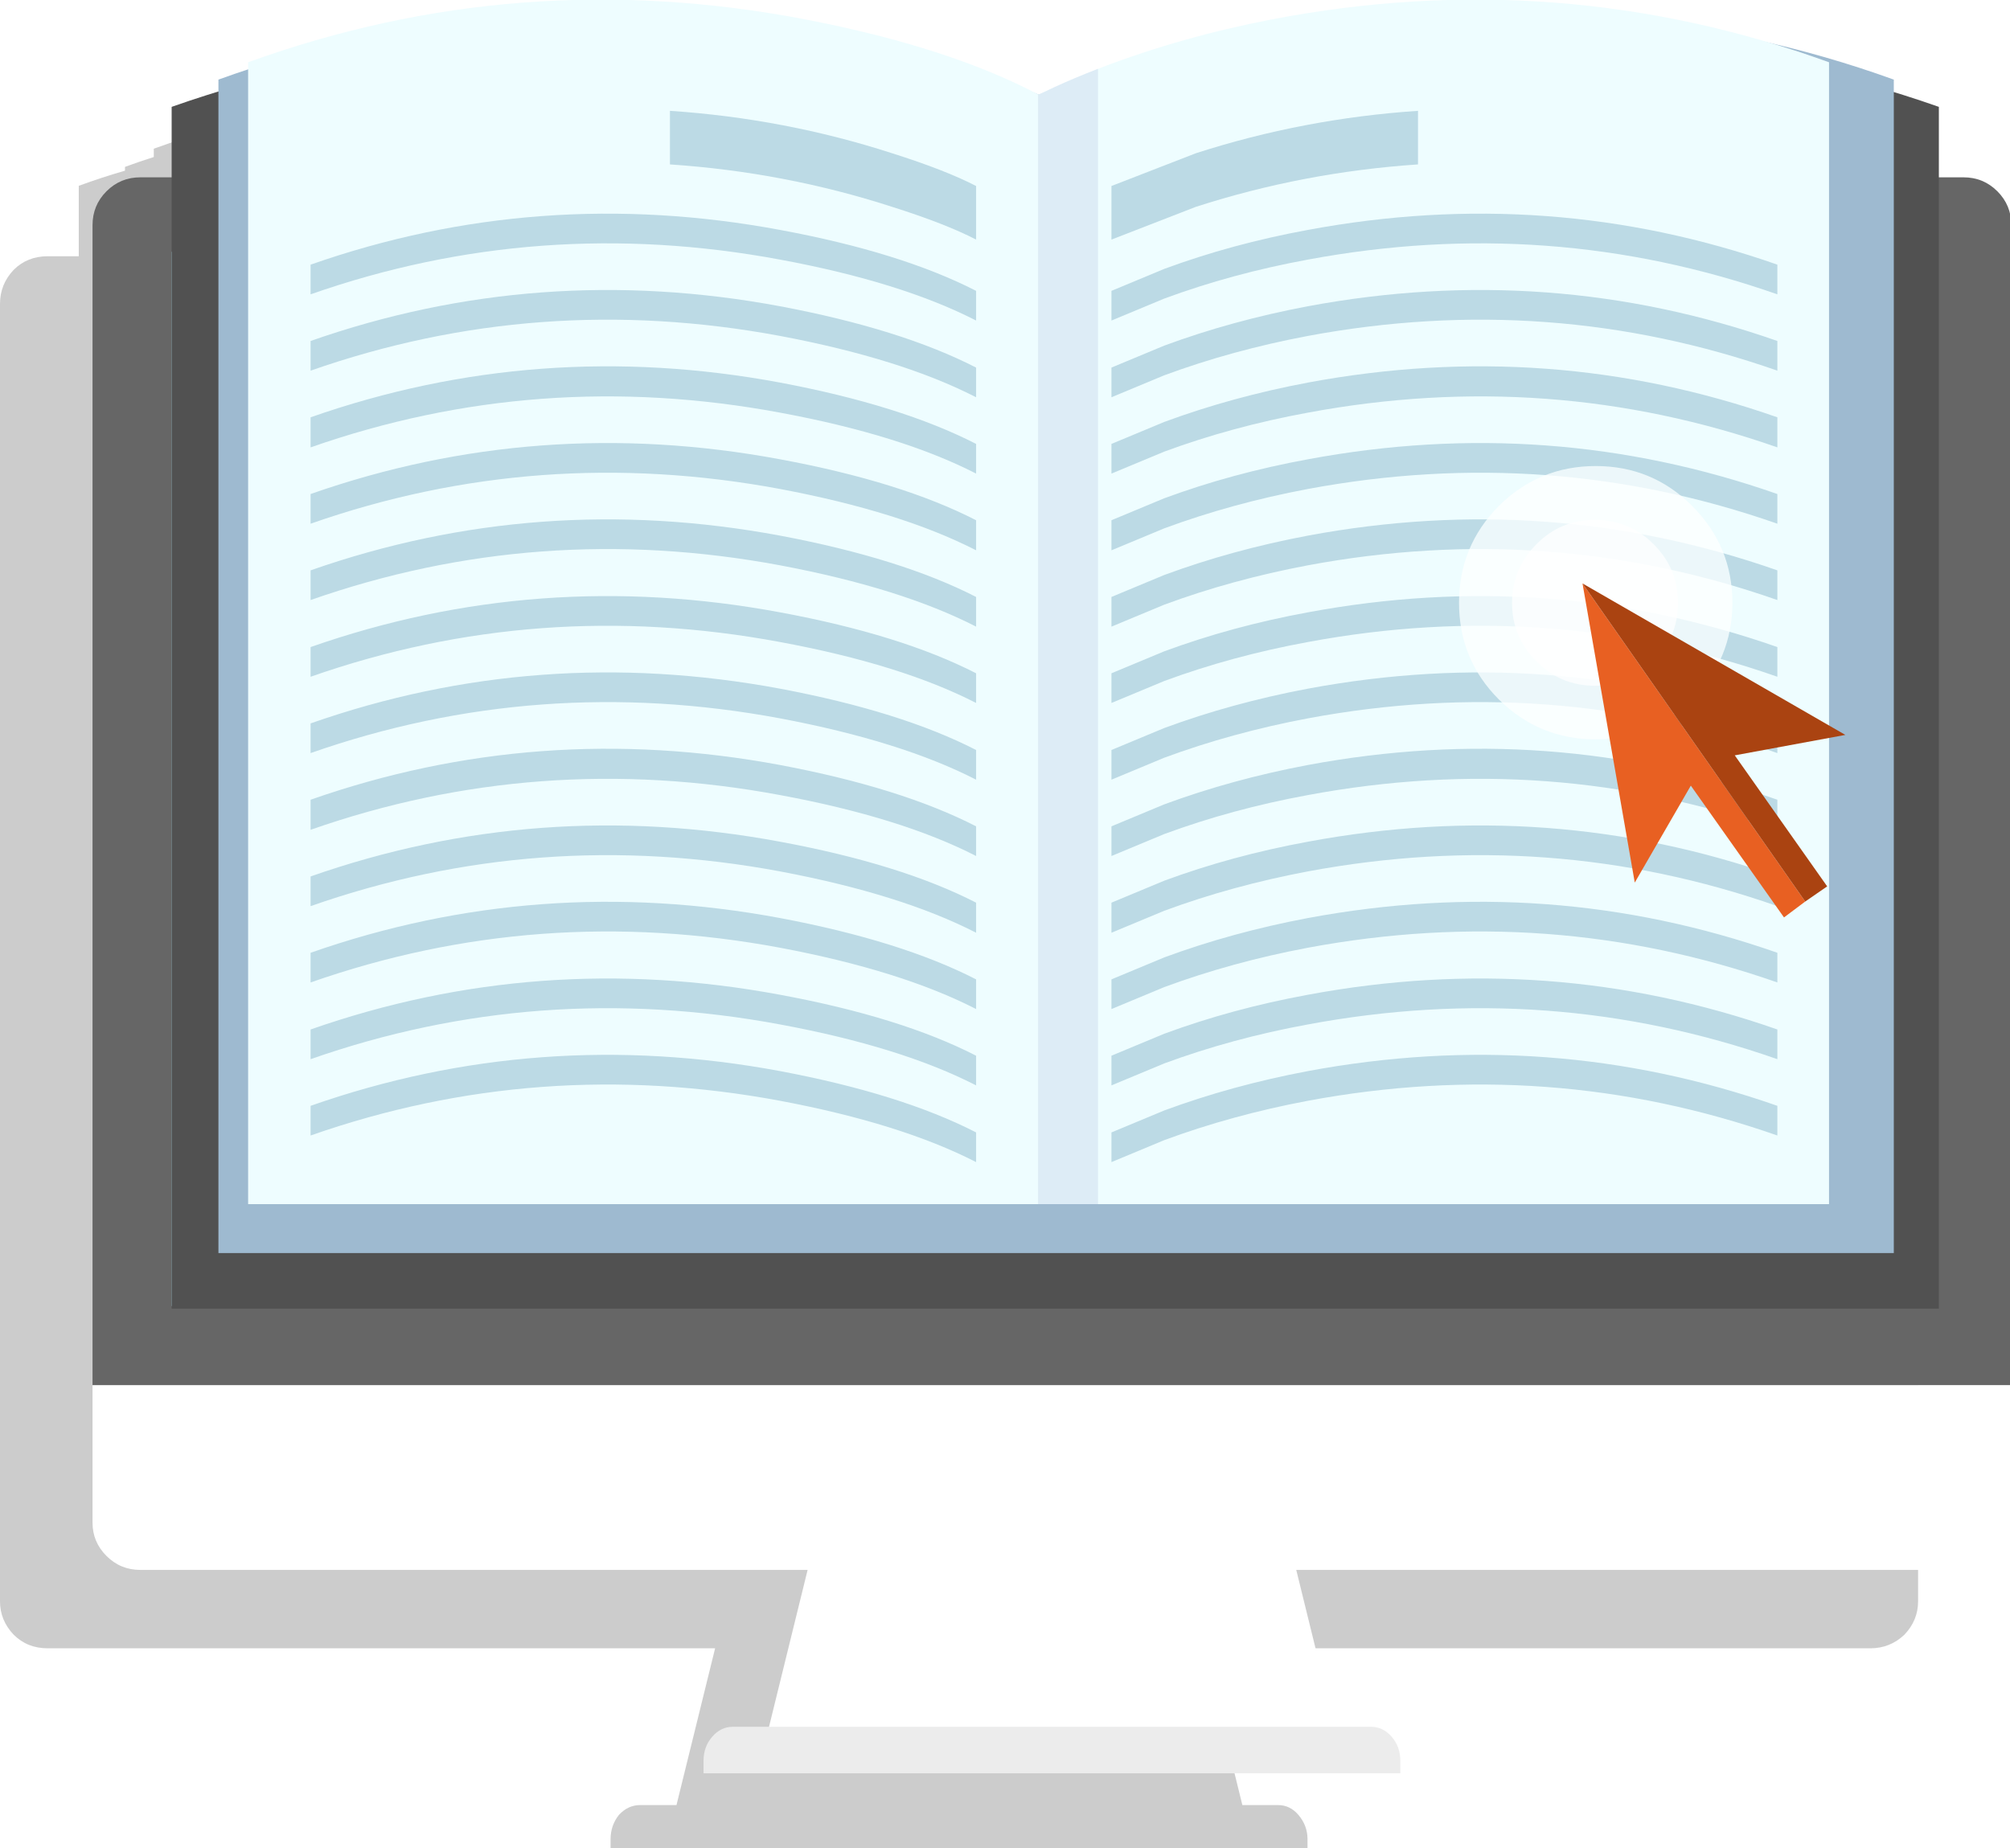 
<svg xmlns="http://www.w3.org/2000/svg" version="1.1" xmlns:xlink="http://www.w3.org/1999/xlink" preserveAspectRatio="none" x="0px" y="0px" width="398px" height="366px" viewBox="0 0 398 366">
<defs>
<filter id="Filter_1" x="-20%" y="-20%" width="140%" height="140%" color-interpolation-filters="sRGB">
<feColorMatrix in="SourceGraphic" type="matrix" values="0 0 0 0 255 0 0 0 0 255 0 0 0 0 255 0 0 0 255 0" result="result1"/>

<feComposite in2="result1" in="BackgroundImage" operator="in" result="result2"/>

<feBlend mode="screen" in2="result2" in="SourceGraphic" result="result3"/>
</filter>

<filter id="Filter_2" x="-20%" y="-20%" width="140%" height="140%" color-interpolation-filters="sRGB">
<feColorMatrix in="SourceGraphic" type="matrix" values="1 0 0 0 0 0 1 0 0 0 0 0 1 0 0 0 0 0 0.5 0" result="result1"/>
</filter>

<filter id="Filter_3" x="-20%" y="-20%" width="140%" height="140%" color-interpolation-filters="sRGB">
<feColorMatrix in="SourceGraphic" type="matrix" values="0 0 0 0 255 0 0 0 0 255 0 0 0 0 255 0 0 0 255 0" result="result1"/>

<feComposite in2="result1" in="BackgroundImage" operator="in" result="result2"/>

<feBlend mode="screen" in2="result2" in="SourceGraphic" result="result3"/>
</filter>

<g id="Layer0_0_MEMBER_0_FILL">
<path fill="#000000" fill-opacity="0.2" stroke="none" d="
M -124.1 356.55
Q -125.05 356.85 -126 357.2
L -126 357.45
Q -127.55 357.9 -129.05 358.45
L -129.05 363.1 -131.1 363.1
Q -132.45 363.1 -133.35 364 -134.25 364.95 -134.25 366.25
L -134.25 451.9
Q -134.25 453.15 -133.35 454.1 -132.45 455 -131.1 455
L -87.05 455 -89.6 465.35 -92 465.35
Q -92.8 465.35 -93.4 466 -93.95 466.7 -93.95 467.6
L -93.95 468.45 -47.95 468.45 -47.95 467.6
Q -47.95 466.7 -48.55 466 -49.1 465.35 -49.9 465.35
L -52.25 465.35 -54.8 455 -10.8 455
Q -9.5 455 -8.55 454.1 -7.65 453.15 -7.65 451.9
L -7.65 366.25
Q -7.65 364.95 -8.55 364 -9.5 363.1 -10.8 363.1
L -12.45 363.1 -12.45 358.45
Q -13.9 357.9 -15.45 357.45
L -15.45 357.2
Q -19.15 355.85 -22.95 354.95 -39.3 349.9 -56.5 353.2 -62.45 354.35 -67.75 356.4
L -68 356.5 -68 356.45
Q -69.55 357.1 -70.85 357.7
L -71.9 358.15
Q -77.8 355.05 -87.3 353.2 -106.2 349.55 -124.1 356
L -124.1 356.55 Z"/>
</g>

<g id="Layer0_0_MEMBER_1_MEMBER_0_MEMBER_0_MEMBER_0_FILL">
<path fill="#FFFFFF" stroke="none" d="
M -46.75 469.25
L -51.35 450.55 -84.85 450.55 -89.45 469.25 -46.75 469.25 Z"/>
</g>

<g id="Layer0_0_MEMBER_1_MEMBER_0_MEMBER_0_MEMBER_1_FILL">
<path fill="#ECECEC" stroke="none" d="
M -42.55 469.7
Q -43.2 468.95 -44.1 468.95
L -92.1 468.95
Q -93 468.95 -93.65 469.7 -94.3 470.45 -94.3 471.5
L -94.3 472.45 -41.9 472.45 -41.9 471.5
Q -41.9 470.45 -42.55 469.7 Z"/>
</g>

<g id="Layer0_0_MEMBER_1_MEMBER_0_MEMBER_0_MEMBER_2_FILL">
<path fill="#FFFFFF" stroke="none" d="
M 3 456.1
Q 4.05 455.05 4.05 453.6
L 4.05 443.25 -140.25 443.25 -140.25 453.6
Q -140.25 455.05 -139.2 456.1 -138.15 457.15 -136.65 457.15
L 0.45 457.15
Q 1.95 457.15 3 456.1 Z"/>
</g>

<g id="Layer0_0_MEMBER_1_MEMBER_0_MEMBER_0_MEMBER_3_FILL">
<path fill="#666666" stroke="none" d="
M 3 353.45
Q 1.95 352.4 0.45 352.4
L -136.65 352.4
Q -138.15 352.4 -139.2 353.45 -140.25 354.5 -140.25 356
L -140.25 443.25 4.05 443.25 4.05 356
Q 4.05 354.5 3 353.45 Z"/>
</g>

<g id="Layer0_0_MEMBER_1_MEMBER_0_MEMBER_0_MEMBER_4_FILL">
<path fill="#A6DAE9" stroke="none" d="
M -1.85 358
L -134.3 358 -134.3 437.3 -1.85 437.3 -1.85 358 Z"/>
</g>

<g id="Layer0_0_MEMBER_1_MEMBER_1_MEMBER_0_MEMBER_0_FILL">
<path fill="#515151" stroke="none" d="
M -88.9 343.15
Q -112.85 339.55 -134.3 347.1
L -134.3 437.5 -1.4 437.5 -1.4 347.1
Q -22.85 339.55 -48.2 343.15 -56.1 344.3 -63.5 346.35
L -69.25 348.25
Q -76.95 344.95 -88.9 343.15 Z"/>
</g>

<g id="Layer0_0_MEMBER_1_MEMBER_1_MEMBER_0_MEMBER_1_FILL">
<path fill="#9EBAD0" stroke="none" d="
M 448.25 203.1
L 438.8 206.25
Q 426.25 200.7 406.7 197.65 367.55 191.6 332.45 204.3
L 332.45 356.5 549.7 356.5 549.7 204.3
Q 514.6 191.6 473.2 197.65 460.25 199.55 448.25 203.1 Z"/>
</g>

<g id="Layer0_0_MEMBER_1_MEMBER_1_MEMBER_0_MEMBER_2_FILL">
<path fill="#EEFDFF" stroke="none" d="
M 446.9 202.75
L 438.8 206.25 438.8 350.15 541.3 350.15 541.3 202.05
Q 506.2 189.35 469 196.5 457.35 198.75 446.9 202.75 Z"/>
</g>

<g id="Layer0_0_MEMBER_1_MEMBER_1_MEMBER_0_MEMBER_3_FILL">
<path fill="#EEFDFF" stroke="none" d="
M 438.8 350.15
L 438.8 206.25
Q 427.2 200.1 408.6 196.5 371.4 189.35 336.3 202.05
L 336.3 350.15 438.8 350.15 Z"/>
</g>

<g id="Layer0_0_MEMBER_1_MEMBER_1_MEMBER_0_MEMBER_4_FILL">
<path fill="#DDECF6" stroke="none" d="
M 440.8 205.3
L 438.8 206.25 438.8 350.15 446.5 350.15 446.5 202.9
Q 443.4 204.1 440.8 205.3 Z"/>
</g>

<g id="Layer0_0_MEMBER_1_MEMBER_1_MEMBER_1_MEMBER_0_FILL">
<path fill="#BCDAE5" stroke="none" d="
M 448.25 231.7
L 448.25 235.55 455.1 232.7
Q 463.9 229.45 473.7 227.65 505.05 221.8 534.6 232.15
L 534.6 228.3
Q 505.05 217.95 473.7 223.8 463.9 225.6 455.1 228.85
L 448.25 231.7 Z"/>
</g>

<g id="Layer0_0_MEMBER_1_MEMBER_1_MEMBER_1_MEMBER_1_FILL">
<path fill="#BCDAE5" stroke="none" d="
M 448.25 241.65
L 448.25 245.5 455.1 242.65
Q 463.9 239.4 473.7 237.55 505.05 231.7 534.6 242.05
L 534.6 238.2
Q 505.05 227.85 473.7 233.7 463.9 235.55 455.1 238.8
L 448.25 241.65 Z"/>
</g>

<g id="Layer0_0_MEMBER_1_MEMBER_1_MEMBER_1_MEMBER_2_FILL">
<path fill="#BCDAE5" stroke="none" d="
M 448.25 251.55
L 448.25 255.4 455.1 252.55
Q 463.9 249.3 473.7 247.5 505.05 241.65 534.6 252
L 534.6 248.1
Q 505.05 237.75 473.7 243.6 463.9 245.45 455.1 248.7
L 448.25 251.55 Z"/>
</g>

<g id="Layer0_0_MEMBER_1_MEMBER_1_MEMBER_1_MEMBER_3_FILL">
<path fill="#BCDAE5" stroke="none" d="
M 448.25 261.45
L 448.25 265.35 455.1 262.5
Q 463.9 259.25 473.7 257.4 505.05 251.55 534.6 261.9
L 534.6 258.05
Q 505.05 247.7 473.7 253.55 463.9 255.35 455.1 258.6
L 448.25 261.45 Z"/>
</g>

<g id="Layer0_0_MEMBER_1_MEMBER_1_MEMBER_1_MEMBER_4_FILL">
<path fill="#BCDAE5" stroke="none" d="
M 448.25 271.4
L 448.25 275.25 455.1 272.4
Q 463.9 269.15 473.7 267.3 505.05 261.45 534.6 271.8
L 534.6 267.95
Q 505.05 257.6 473.7 263.45 463.9 265.3 455.1 268.55
L 448.25 271.4 Z"/>
</g>

<g id="Layer0_0_MEMBER_1_MEMBER_1_MEMBER_1_MEMBER_5_FILL">
<path fill="#BCDAE5" stroke="none" d="
M 448.25 281.3
L 448.25 285.15 455.1 282.3
Q 463.9 279.05 473.7 277.25 505.05 271.4 534.6 281.75
L 534.6 277.9
Q 505.05 267.55 473.7 273.4 463.9 275.2 455.1 278.45
L 448.25 281.3 Z"/>
</g>

<g id="Layer0_0_MEMBER_1_MEMBER_1_MEMBER_1_MEMBER_6_FILL">
<path fill="#BCDAE5" stroke="none" d="
M 448.25 291.25
L 448.25 295.1 455.1 292.25
Q 463.9 289 473.7 287.15 505.05 281.3 534.6 291.65
L 534.6 287.8
Q 505.05 277.45 473.7 283.3 463.9 285.15 455.1 288.4
L 448.25 291.25 Z"/>
</g>

<g id="Layer0_0_MEMBER_1_MEMBER_1_MEMBER_1_MEMBER_7_FILL">
<path fill="#BCDAE5" stroke="none" d="
M 448.25 301.15
L 448.25 305 455.1 302.15
Q 463.9 298.9 473.7 297.1 505.05 291.25 534.6 301.6
L 534.6 297.7
Q 505.05 287.35 473.7 293.2 463.9 295.05 455.1 298.3
L 448.25 301.15 Z"/>
</g>

<g id="Layer0_0_MEMBER_1_MEMBER_1_MEMBER_1_MEMBER_8_FILL">
<path fill="#BCDAE5" stroke="none" d="
M 448.25 311.05
L 448.25 314.95 455.1 312.1
Q 463.9 308.85 473.7 307 505.05 301.15 534.6 311.5
L 534.6 307.65
Q 505.05 297.3 473.7 303.15 463.9 304.95 455.1 308.2
L 448.25 311.05 Z"/>
</g>

<g id="Layer0_0_MEMBER_1_MEMBER_1_MEMBER_1_MEMBER_9_FILL">
<path fill="#BCDAE5" stroke="none" d="
M 448.25 321
L 448.25 324.85 455.1 322
Q 463.9 318.75 473.7 316.9 505.05 311.05 534.6 321.4
L 534.6 317.55
Q 505.05 307.2 473.7 313.05 463.9 314.9 455.1 318.15
L 448.25 321 Z"/>
</g>

<g id="Layer0_0_MEMBER_1_MEMBER_1_MEMBER_1_MEMBER_10_FILL">
<path fill="#BCDAE5" stroke="none" d="
M 448.25 330.9
L 448.25 334.75 455.1 331.9
Q 463.9 328.65 473.7 326.85 505.05 321 534.6 331.35
L 534.6 327.5
Q 505.05 317.15 473.7 323 463.9 324.8 455.1 328.05
L 448.25 330.9 Z"/>
</g>

<g id="Layer0_0_MEMBER_1_MEMBER_1_MEMBER_1_MEMBER_11_FILL">
<path fill="#BCDAE5" stroke="none" d="
M 448.25 340.85
L 448.25 344.7 455.1 341.85
Q 463.9 338.6 473.7 336.75 505.05 330.9 534.6 341.25
L 534.6 337.4
Q 505.05 327.05 473.7 332.9 463.9 334.75 455.1 338
L 448.25 340.85 Z"/>
</g>

<g id="Layer0_0_MEMBER_1_MEMBER_1_MEMBER_1_MEMBER_12_FILL">
<path fill="#BCDAE5" stroke="none" d="
M 459.2 213.85
L 448.25 218.1 448.25 225.05 459.2 220.8
Q 473.15 216.3 488 215.3
L 488 208.35
Q 473.15 209.35 459.2 213.85 Z"/>
</g>

<g id="Layer0_0_MEMBER_1_MEMBER_1_MEMBER_2_MEMBER_0_FILL">
<path fill="#BCDAE5" stroke="none" d="
M 430.7 231.7
Q 420.95 226.7 405.3 223.8 373.95 217.95 344.4 228.3
L 344.4 232.15
Q 373.95 221.8 405.3 227.65 420.95 230.55 430.7 235.55
L 430.7 231.7 Z"/>
</g>

<g id="Layer0_0_MEMBER_1_MEMBER_1_MEMBER_2_MEMBER_1_FILL">
<path fill="#BCDAE5" stroke="none" d="
M 430.7 241.65
Q 420.95 236.65 405.3 233.7 373.95 227.85 344.4 238.2
L 344.4 242.05
Q 373.95 231.7 405.3 237.55 420.95 240.5 430.7 245.5
L 430.7 241.65 Z"/>
</g>

<g id="Layer0_0_MEMBER_1_MEMBER_1_MEMBER_2_MEMBER_2_FILL">
<path fill="#BCDAE5" stroke="none" d="
M 405.3 247.5
Q 420.95 250.4 430.7 255.4
L 430.7 251.55
Q 420.95 246.55 405.3 243.6 373.95 237.75 344.4 248.1
L 344.4 252
Q 373.95 241.65 405.3 247.5 Z"/>
</g>

<g id="Layer0_0_MEMBER_1_MEMBER_1_MEMBER_2_MEMBER_3_FILL">
<path fill="#BCDAE5" stroke="none" d="
M 430.7 261.45
Q 420.95 256.45 405.3 253.55 373.95 247.7 344.4 258.05
L 344.4 261.9
Q 373.95 251.55 405.3 257.4 420.95 260.35 430.7 265.35
L 430.7 261.45 Z"/>
</g>

<g id="Layer0_0_MEMBER_1_MEMBER_1_MEMBER_2_MEMBER_4_FILL">
<path fill="#BCDAE5" stroke="none" d="
M 430.7 271.4
Q 420.95 266.4 405.3 263.45 373.95 257.6 344.4 267.95
L 344.4 271.8
Q 373.95 261.45 405.3 267.3 420.95 270.25 430.7 275.25
L 430.7 271.4 Z"/>
</g>

<g id="Layer0_0_MEMBER_1_MEMBER_1_MEMBER_2_MEMBER_5_FILL">
<path fill="#BCDAE5" stroke="none" d="
M 430.7 281.3
Q 420.95 276.3 405.3 273.4 373.95 267.55 344.4 277.9
L 344.4 281.75
Q 373.95 271.4 405.3 277.25 420.95 280.15 430.7 285.15
L 430.7 281.3 Z"/>
</g>

<g id="Layer0_0_MEMBER_1_MEMBER_1_MEMBER_2_MEMBER_6_FILL">
<path fill="#BCDAE5" stroke="none" d="
M 430.7 291.25
Q 420.95 286.25 405.3 283.3 373.95 277.45 344.4 287.8
L 344.4 291.65
Q 373.95 281.3 405.3 287.15 420.95 290.1 430.7 295.1
L 430.7 291.25 Z"/>
</g>

<g id="Layer0_0_MEMBER_1_MEMBER_1_MEMBER_2_MEMBER_7_FILL">
<path fill="#BCDAE5" stroke="none" d="
M 344.4 297.7
L 344.4 301.6
Q 373.95 291.25 405.3 297.1 420.95 300 430.7 305
L 430.7 301.15
Q 420.95 296.15 405.3 293.2 373.95 287.35 344.4 297.7 Z"/>
</g>

<g id="Layer0_0_MEMBER_1_MEMBER_1_MEMBER_2_MEMBER_8_FILL">
<path fill="#BCDAE5" stroke="none" d="
M 344.4 307.65
L 344.4 311.5
Q 373.95 301.15 405.3 307 420.95 309.95 430.7 314.95
L 430.7 311.05
Q 420.95 306.05 405.3 303.15 373.95 297.3 344.4 307.65 Z"/>
</g>

<g id="Layer0_0_MEMBER_1_MEMBER_1_MEMBER_2_MEMBER_9_FILL">
<path fill="#BCDAE5" stroke="none" d="
M 344.4 317.55
L 344.4 321.4
Q 373.95 311.05 405.3 316.9 420.95 319.85 430.7 324.85
L 430.7 321
Q 420.95 316 405.3 313.05 373.95 307.2 344.4 317.55 Z"/>
</g>

<g id="Layer0_0_MEMBER_1_MEMBER_1_MEMBER_2_MEMBER_10_FILL">
<path fill="#BCDAE5" stroke="none" d="
M 344.4 327.5
L 344.4 331.35
Q 373.95 321 405.3 326.85 420.95 329.75 430.7 334.75
L 430.7 330.9
Q 420.95 325.9 405.3 323 373.95 317.15 344.4 327.5 Z"/>
</g>

<g id="Layer0_0_MEMBER_1_MEMBER_1_MEMBER_2_MEMBER_11_FILL">
<path fill="#BCDAE5" stroke="none" d="
M 344.4 337.4
L 344.4 341.25
Q 373.95 330.9 405.3 336.75 420.95 339.7 430.7 344.7
L 430.7 340.85
Q 420.95 335.85 405.3 332.9 373.95 327.05 344.4 337.4 Z"/>
</g>

<g id="Layer0_0_MEMBER_1_MEMBER_1_MEMBER_2_MEMBER_12_FILL">
<path fill="#BCDAE5" stroke="none" d="
M 419.8 220.8
Q 426.75 223 430.7 225.05
L 430.7 218.1
Q 426.75 216.05 419.8 213.85 405.9 209.35 391 208.35
L 391 215.3
Q 405.9 216.3 419.8 220.8 Z"/>
</g>

<g id="flash0_ai_4_Isolation_Mode__Path__1_0_Layer0_0_FILL">
<path fill="#B8CACC" stroke="none" d="
M 33.6 16.8
Q 33.6 9.85 28.65 4.9 23.75 0 16.8 0 9.85 0 4.9 4.9 0 9.85 0 16.8 0 23.8 4.9 28.7 9.85 33.6 16.8 33.6 23.75 33.6 28.65 28.7 33.6 23.75 33.6 16.8 Z"/>
</g>

<g id="flash0_ai_4_Isolation_Mode__Path__0_Layer0_0_FILL">
<path fill="#B8CACC" stroke="none" d="
M 20.4 10.2
Q 20.4 6 17.4 3 14.4 0 10.2 0 5.95 0 3 3 0 6 0 10.2 0 14.45 3 17.4 5.95 20.4 10.2 20.4 14.4 20.4 17.4 17.4 20.4 14.45 20.4 10.2 Z"/>
</g>

<g id="Layer0_0_MEMBER_2_MEMBER_2_MEMBER_0_FILL">
<path fill="#E86022" stroke="none" d="
M -16.5 406.75
L -15.1 405.7 -29.8 384.7 -26.35 404.45 -22.65 398.05 -16.5 406.75 Z"/>
</g>

<g id="Layer0_0_MEMBER_2_MEMBER_2_MEMBER_1_FILL">
<path fill="#AA4311" stroke="none" d="
M -12.45 394.7
L -29.8 384.7 -15.1 405.7 -13.65 404.7 -19.75 396.05 -12.45 394.7 Z"/>
</g>
</defs>

<g enable-background="new">
<g transform="matrix( 3, 0, 0, 3, 402.75,-1038.55) ">
<use xlink:href="#Layer0_0_MEMBER_0_FILL"/>
</g>

<g transform="matrix( 2.633, 0, 0, 2.633, 387.6,-892.75) ">
<use xlink:href="#Layer0_0_MEMBER_1_MEMBER_0_MEMBER_0_MEMBER_0_FILL"/>
</g>

<g transform="matrix( 2.633, 0, 0, 2.633, 387.6,-892.75) ">
<use xlink:href="#Layer0_0_MEMBER_1_MEMBER_0_MEMBER_0_MEMBER_1_FILL"/>
</g>

<g transform="matrix( 2.633, 0, 0, 2.633, 387.6,-892.75) ">
<use xlink:href="#Layer0_0_MEMBER_1_MEMBER_0_MEMBER_0_MEMBER_2_FILL"/>
</g>

<g transform="matrix( 2.633, 0, 0, 2.633, 387.6,-892.75) ">
<use xlink:href="#Layer0_0_MEMBER_1_MEMBER_0_MEMBER_0_MEMBER_3_FILL"/>
</g>

<g transform="matrix( 2.633, 0, 0, 2.633, 387.6,-892.75) ">
<use xlink:href="#Layer0_0_MEMBER_1_MEMBER_0_MEMBER_0_MEMBER_4_FILL"/>
</g>

<g transform="matrix( 2.633, 0, 0, 2.633, 387.6,-892.75) ">
<use xlink:href="#Layer0_0_MEMBER_1_MEMBER_1_MEMBER_0_MEMBER_0_FILL"/>
</g>

<g transform="matrix( 1.527, 0, 0, 1.527, -464.4,-296.2) ">
<use xlink:href="#Layer0_0_MEMBER_1_MEMBER_1_MEMBER_0_MEMBER_1_FILL"/>
</g>

<g transform="matrix( 1.527, 0, 0, 1.527, -464.4,-296.2) ">
<use xlink:href="#Layer0_0_MEMBER_1_MEMBER_1_MEMBER_0_MEMBER_2_FILL"/>
</g>

<g transform="matrix( 1.527, 0, 0, 1.527, -464.4,-296.2) ">
<use xlink:href="#Layer0_0_MEMBER_1_MEMBER_1_MEMBER_0_MEMBER_3_FILL"/>
</g>

<g transform="matrix( 1.527, 0, 0, 1.527, -464.4,-296.2) ">
<use xlink:href="#Layer0_0_MEMBER_1_MEMBER_1_MEMBER_0_MEMBER_4_FILL"/>
</g>

<g transform="matrix( 1.527, 0, 0, 1.527, -464.4,-296.2) ">
<use xlink:href="#Layer0_0_MEMBER_1_MEMBER_1_MEMBER_1_MEMBER_0_FILL"/>
</g>

<g transform="matrix( 1.527, 0, 0, 1.527, -464.4,-296.2) ">
<use xlink:href="#Layer0_0_MEMBER_1_MEMBER_1_MEMBER_1_MEMBER_1_FILL"/>
</g>

<g transform="matrix( 1.527, 0, 0, 1.527, -464.4,-296.2) ">
<use xlink:href="#Layer0_0_MEMBER_1_MEMBER_1_MEMBER_1_MEMBER_2_FILL"/>
</g>

<g transform="matrix( 1.527, 0, 0, 1.527, -464.4,-296.2) ">
<use xlink:href="#Layer0_0_MEMBER_1_MEMBER_1_MEMBER_1_MEMBER_3_FILL"/>
</g>

<g transform="matrix( 1.527, 0, 0, 1.527, -464.4,-296.2) ">
<use xlink:href="#Layer0_0_MEMBER_1_MEMBER_1_MEMBER_1_MEMBER_4_FILL"/>
</g>

<g transform="matrix( 1.527, 0, 0, 1.527, -464.4,-296.2) ">
<use xlink:href="#Layer0_0_MEMBER_1_MEMBER_1_MEMBER_1_MEMBER_5_FILL"/>
</g>

<g transform="matrix( 1.527, 0, 0, 1.527, -464.4,-296.2) ">
<use xlink:href="#Layer0_0_MEMBER_1_MEMBER_1_MEMBER_1_MEMBER_6_FILL"/>
</g>

<g transform="matrix( 1.527, 0, 0, 1.527, -464.4,-296.2) ">
<use xlink:href="#Layer0_0_MEMBER_1_MEMBER_1_MEMBER_1_MEMBER_7_FILL"/>
</g>

<g transform="matrix( 1.527, 0, 0, 1.527, -464.4,-296.2) ">
<use xlink:href="#Layer0_0_MEMBER_1_MEMBER_1_MEMBER_1_MEMBER_8_FILL"/>
</g>

<g transform="matrix( 1.527, 0, 0, 1.527, -464.4,-296.2) ">
<use xlink:href="#Layer0_0_MEMBER_1_MEMBER_1_MEMBER_1_MEMBER_9_FILL"/>
</g>

<g transform="matrix( 1.527, 0, 0, 1.527, -464.4,-296.2) ">
<use xlink:href="#Layer0_0_MEMBER_1_MEMBER_1_MEMBER_1_MEMBER_10_FILL"/>
</g>

<g transform="matrix( 1.527, 0, 0, 1.527, -464.4,-296.2) ">
<use xlink:href="#Layer0_0_MEMBER_1_MEMBER_1_MEMBER_1_MEMBER_11_FILL"/>
</g>

<g transform="matrix( 1.527, 0, 0, 1.527, -464.4,-296.2) ">
<use xlink:href="#Layer0_0_MEMBER_1_MEMBER_1_MEMBER_1_MEMBER_12_FILL"/>
</g>

<g transform="matrix( 1.527, 0, 0, 1.527, -464.4,-296.2) ">
<use xlink:href="#Layer0_0_MEMBER_1_MEMBER_1_MEMBER_2_MEMBER_0_FILL"/>
</g>

<g transform="matrix( 1.527, 0, 0, 1.527, -464.4,-296.2) ">
<use xlink:href="#Layer0_0_MEMBER_1_MEMBER_1_MEMBER_2_MEMBER_1_FILL"/>
</g>

<g transform="matrix( 1.527, 0, 0, 1.527, -464.4,-296.2) ">
<use xlink:href="#Layer0_0_MEMBER_1_MEMBER_1_MEMBER_2_MEMBER_2_FILL"/>
</g>

<g transform="matrix( 1.527, 0, 0, 1.527, -464.4,-296.2) ">
<use xlink:href="#Layer0_0_MEMBER_1_MEMBER_1_MEMBER_2_MEMBER_3_FILL"/>
</g>

<g transform="matrix( 1.527, 0, 0, 1.527, -464.4,-296.2) ">
<use xlink:href="#Layer0_0_MEMBER_1_MEMBER_1_MEMBER_2_MEMBER_4_FILL"/>
</g>

<g transform="matrix( 1.527, 0, 0, 1.527, -464.4,-296.2) ">
<use xlink:href="#Layer0_0_MEMBER_1_MEMBER_1_MEMBER_2_MEMBER_5_FILL"/>
</g>

<g transform="matrix( 1.527, 0, 0, 1.527, -464.4,-296.2) ">
<use xlink:href="#Layer0_0_MEMBER_1_MEMBER_1_MEMBER_2_MEMBER_6_FILL"/>
</g>

<g transform="matrix( 1.527, 0, 0, 1.527, -464.4,-296.2) ">
<use xlink:href="#Layer0_0_MEMBER_1_MEMBER_1_MEMBER_2_MEMBER_7_FILL"/>
</g>

<g transform="matrix( 1.527, 0, 0, 1.527, -464.4,-296.2) ">
<use xlink:href="#Layer0_0_MEMBER_1_MEMBER_1_MEMBER_2_MEMBER_8_FILL"/>
</g>

<g transform="matrix( 1.527, 0, 0, 1.527, -464.4,-296.2) ">
<use xlink:href="#Layer0_0_MEMBER_1_MEMBER_1_MEMBER_2_MEMBER_9_FILL"/>
</g>

<g transform="matrix( 1.527, 0, 0, 1.527, -464.4,-296.2) ">
<use xlink:href="#Layer0_0_MEMBER_1_MEMBER_1_MEMBER_2_MEMBER_10_FILL"/>
</g>

<g transform="matrix( 1.527, 0, 0, 1.527, -464.4,-296.2) ">
<use xlink:href="#Layer0_0_MEMBER_1_MEMBER_1_MEMBER_2_MEMBER_11_FILL"/>
</g>

<g transform="matrix( 1.527, 0, 0, 1.527, -464.4,-296.2) ">
<use xlink:href="#Layer0_0_MEMBER_1_MEMBER_1_MEMBER_2_MEMBER_12_FILL"/>
</g>

<g filter="url(#Filter_1)" transform="matrix( 1, 0, 0, 1, 0,0) ">
<g transform="matrix( 1.611, 0, 0, 1.611, 288.9,92.3) ">
<g transform="matrix( 1, 0, 0, 1, 0,0) ">
<use filter="url(#Filter_2)" xlink:href="#flash0_ai_4_Isolation_Mode__Path__1_0_Layer0_0_FILL"/>
</g>
</g>
</g>

<g filter="url(#Filter_3)" transform="matrix( 1, 0, 0, 1, 0,0) ">
<g transform="matrix( 1.611, 0, 0, 1.611, 299.4,102.95) ">
<g transform="matrix( 1, 0, 0, 1, 0,0) ">
<use xlink:href="#flash0_ai_4_Isolation_Mode__Path__0_Layer0_0_FILL"/>
</g>
</g>
</g>

<g transform="matrix( 3, 0, 0, 3, 402.75,-1038.55) ">
<use xlink:href="#Layer0_0_MEMBER_2_MEMBER_2_MEMBER_0_FILL"/>
</g>

<g transform="matrix( 3, 0, 0, 3, 402.75,-1038.55) ">
<use xlink:href="#Layer0_0_MEMBER_2_MEMBER_2_MEMBER_1_FILL"/>
</g>
</g>
</svg>
